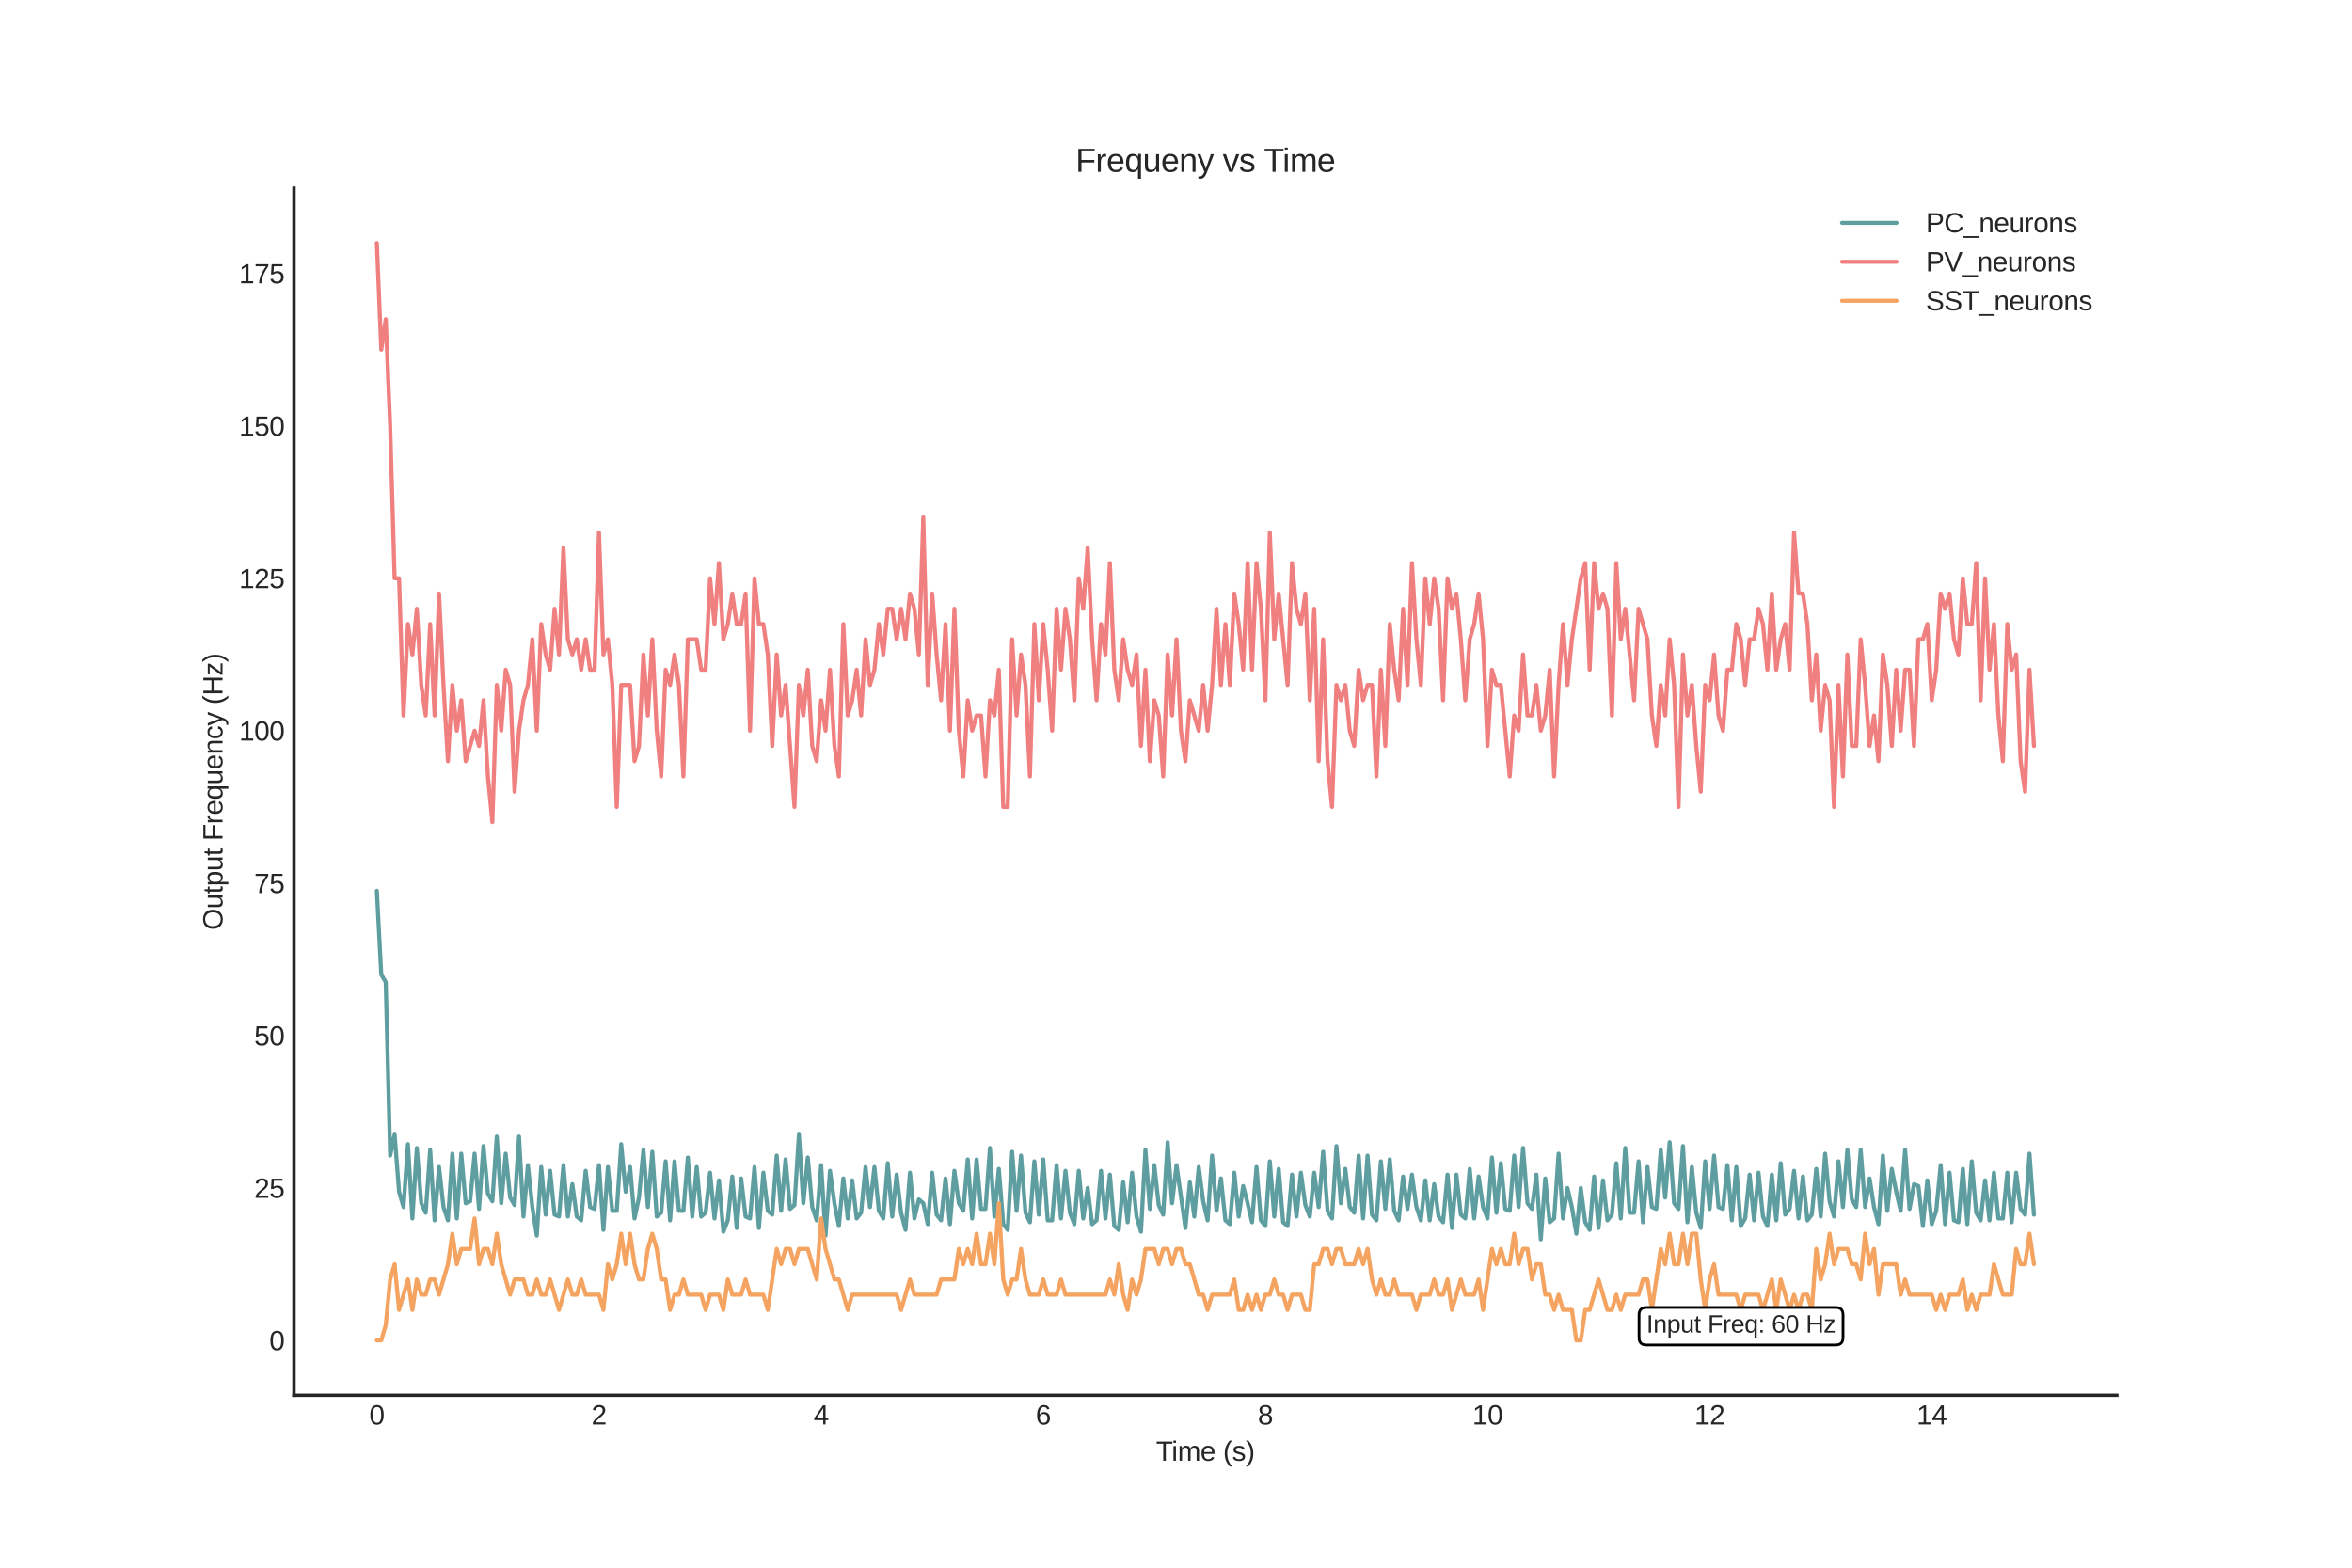 <?xml version="1.0" encoding="utf-8" standalone="no"?>
<!DOCTYPE svg PUBLIC "-//W3C//DTD SVG 1.1//EN"
  "http://www.w3.org/Graphics/SVG/1.1/DTD/svg11.dtd">
<svg xmlns:xlink="http://www.w3.org/1999/xlink" width="864pt" height="576pt" viewBox="0 0 864 576" xmlns="http://www.w3.org/2000/svg" version="1.1">
 <defs>
  <style type="text/css">*{stroke-linejoin: round; stroke-linecap: butt}</style>
 </defs>
 <g id="figure_1">
  <g id="patch_1">
   <path d="M 0 576 
L 864 576 
L 864 0 
L 0 0 
z
" style="fill: #ffffff"/>
  </g>
  <g id="axes_1">
   <g id="patch_2">
    <path d="M 108 512.64 
L 777.6 512.64 
L 777.6 69.12 
L 108 69.12 
z
" style="fill: #ffffff"/>
   </g>
   <g id="matplotlib.axis_1">
    <g id="xtick_1">
     <g id="line2d_1"/>
     <g id="text_1">
      <!-- 0 -->
      <g style="fill: #262626" transform="translate(135.656 523.387) scale(0.1 -0.1)">
       <defs>
        <path id="LiberationSans-30" d="M 3309 2203 
Q 3309 1100 2920 518 
Q 2531 -63 1772 -63 
Q 1013 -63 631 515 
Q 250 1094 250 2203 
Q 250 3338 620 3903 
Q 991 4469 1791 4469 
Q 2569 4469 2939 3897 
Q 3309 3325 3309 2203 
z
M 2738 2203 
Q 2738 3156 2517 3584 
Q 2297 4013 1791 4013 
Q 1272 4013 1045 3591 
Q 819 3169 819 2203 
Q 819 1266 1048 831 
Q 1278 397 1778 397 
Q 2275 397 2506 840 
Q 2738 1284 2738 2203 
z
" transform="scale(0.016)"/>
       </defs>
       <use xlink:href="#LiberationSans-30"/>
      </g>
     </g>
    </g>
    <g id="xtick_2">
     <g id="line2d_2"/>
     <g id="text_2">
      <!-- 2 -->
      <g style="fill: #262626" transform="translate(217.255 523.387) scale(0.1 -0.1)">
       <defs>
        <path id="LiberationSans-32" d="M 322 0 
L 322 397 
Q 481 763 711 1042 
Q 941 1322 1194 1548 
Q 1447 1775 1695 1969 
Q 1944 2163 2144 2356 
Q 2344 2550 2467 2762 
Q 2591 2975 2591 3244 
Q 2591 3606 2378 3806 
Q 2166 4006 1788 4006 
Q 1428 4006 1195 3811 
Q 963 3616 922 3263 
L 347 3316 
Q 409 3844 795 4156 
Q 1181 4469 1788 4469 
Q 2453 4469 2811 4155 
Q 3169 3841 3169 3263 
Q 3169 3006 3051 2753 
Q 2934 2500 2703 2247 
Q 2472 1994 1819 1463 
Q 1459 1169 1246 933 
Q 1034 697 941 478 
L 3238 478 
L 3238 0 
L 322 0 
z
" transform="scale(0.016)"/>
       </defs>
       <use xlink:href="#LiberationSans-32"/>
      </g>
     </g>
    </g>
    <g id="xtick_3">
     <g id="line2d_3"/>
     <g id="text_3">
      <!-- 4 -->
      <g style="fill: #262626" transform="translate(298.854 523.387) scale(0.1 -0.1)">
       <defs>
        <path id="LiberationSans-34" d="M 2753 997 
L 2753 0 
L 2222 0 
L 2222 997 
L 147 997 
L 147 1434 
L 2163 4403 
L 2753 4403 
L 2753 1441 
L 3372 1441 
L 3372 997 
L 2753 997 
z
M 2222 3769 
Q 2216 3750 2134 3603 
Q 2053 3456 2013 3397 
L 884 1734 
L 716 1503 
L 666 1441 
L 2222 1441 
L 2222 3769 
z
" transform="scale(0.016)"/>
       </defs>
       <use xlink:href="#LiberationSans-34"/>
      </g>
     </g>
    </g>
    <g id="xtick_4">
     <g id="line2d_4"/>
     <g id="text_4">
      <!-- 6 -->
      <g style="fill: #262626" transform="translate(380.452 523.387) scale(0.1 -0.1)">
       <defs>
        <path id="LiberationSans-36" d="M 3278 1441 
Q 3278 744 2900 340 
Q 2522 -63 1856 -63 
Q 1113 -63 719 490 
Q 325 1044 325 2100 
Q 325 3244 734 3856 
Q 1144 4469 1900 4469 
Q 2897 4469 3156 3572 
L 2619 3475 
Q 2453 4013 1894 4013 
Q 1413 4013 1148 3564 
Q 884 3116 884 2266 
Q 1038 2550 1316 2698 
Q 1594 2847 1953 2847 
Q 2563 2847 2920 2465 
Q 3278 2084 3278 1441 
z
M 2706 1416 
Q 2706 1894 2472 2153 
Q 2238 2413 1819 2413 
Q 1425 2413 1183 2183 
Q 941 1953 941 1550 
Q 941 1041 1192 716 
Q 1444 391 1838 391 
Q 2244 391 2475 664 
Q 2706 938 2706 1416 
z
" transform="scale(0.016)"/>
       </defs>
       <use xlink:href="#LiberationSans-36"/>
      </g>
     </g>
    </g>
    <g id="xtick_5">
     <g id="line2d_5"/>
     <g id="text_5">
      <!-- 8 -->
      <g style="fill: #262626" transform="translate(462.051 523.387) scale(0.1 -0.1)">
       <defs>
        <path id="LiberationSans-38" d="M 3281 1228 
Q 3281 619 2893 278 
Q 2506 -63 1781 -63 
Q 1075 -63 676 271 
Q 278 606 278 1222 
Q 278 1653 525 1947 
Q 772 2241 1156 2303 
L 1156 2316 
Q 797 2400 589 2681 
Q 381 2963 381 3341 
Q 381 3844 757 4156 
Q 1134 4469 1769 4469 
Q 2419 4469 2795 4162 
Q 3172 3856 3172 3334 
Q 3172 2956 2962 2675 
Q 2753 2394 2391 2322 
L 2391 2309 
Q 2813 2241 3047 1952 
Q 3281 1663 3281 1228 
z
M 2588 3303 
Q 2588 4050 1769 4050 
Q 1372 4050 1164 3862 
Q 956 3675 956 3303 
Q 956 2925 1170 2726 
Q 1384 2528 1775 2528 
Q 2172 2528 2380 2711 
Q 2588 2894 2588 3303 
z
M 2697 1281 
Q 2697 1691 2453 1898 
Q 2209 2106 1769 2106 
Q 1341 2106 1100 1882 
Q 859 1659 859 1269 
Q 859 359 1788 359 
Q 2247 359 2472 579 
Q 2697 800 2697 1281 
z
" transform="scale(0.016)"/>
       </defs>
       <use xlink:href="#LiberationSans-38"/>
      </g>
     </g>
    </g>
    <g id="xtick_6">
     <g id="line2d_6"/>
     <g id="text_6">
      <!-- 10 -->
      <g style="fill: #262626" transform="translate(540.87 523.387) scale(0.1 -0.1)">
       <defs>
        <path id="LiberationSans-31" d="M 488 0 
L 488 478 
L 1609 478 
L 1609 3866 
L 616 3156 
L 616 3688 
L 1656 4403 
L 2175 4403 
L 2175 478 
L 3247 478 
L 3247 0 
L 488 0 
z
" transform="scale(0.016)"/>
       </defs>
       <use xlink:href="#LiberationSans-31"/>
       <use xlink:href="#LiberationSans-30" x="55.615"/>
      </g>
     </g>
    </g>
    <g id="xtick_7">
     <g id="line2d_7"/>
     <g id="text_7">
      <!-- 12 -->
      <g style="fill: #262626" transform="translate(622.468 523.387) scale(0.1 -0.1)">
       <use xlink:href="#LiberationSans-31"/>
       <use xlink:href="#LiberationSans-32" x="55.615"/>
      </g>
     </g>
    </g>
    <g id="xtick_8">
     <g id="line2d_8"/>
     <g id="text_8">
      <!-- 14 -->
      <g style="fill: #262626" transform="translate(704.067 523.387) scale(0.1 -0.1)">
       <use xlink:href="#LiberationSans-31"/>
       <use xlink:href="#LiberationSans-34" x="55.615"/>
      </g>
     </g>
    </g>
    <g id="text_9">
     <!-- Time (s) -->
     <g style="fill: #262626" transform="translate(424.659 536.709) scale(0.1 -0.1)">
      <defs>
       <path id="LiberationSans-54" d="M 2250 3916 
L 2250 0 
L 1656 0 
L 1656 3916 
L 144 3916 
L 144 4403 
L 3763 4403 
L 3763 3916 
L 2250 3916 
z
" transform="scale(0.016)"/>
       <path id="LiberationSans-69" d="M 428 4100 
L 428 4638 
L 991 4638 
L 991 4100 
L 428 4100 
z
M 428 0 
L 428 3381 
L 991 3381 
L 991 0 
L 428 0 
z
" transform="scale(0.016)"/>
       <path id="LiberationSans-6d" d="M 2400 0 
L 2400 2144 
Q 2400 2634 2265 2821 
Q 2131 3009 1781 3009 
Q 1422 3009 1212 2734 
Q 1003 2459 1003 1959 
L 1003 0 
L 444 0 
L 444 2659 
Q 444 3250 425 3381 
L 956 3381 
Q 959 3366 962 3297 
Q 966 3228 970 3139 
Q 975 3050 981 2803 
L 991 2803 
Q 1172 3163 1406 3303 
Q 1641 3444 1978 3444 
Q 2363 3444 2586 3291 
Q 2809 3138 2897 2803 
L 2906 2803 
Q 3081 3144 3329 3294 
Q 3578 3444 3931 3444 
Q 4444 3444 4676 3166 
Q 4909 2888 4909 2253 
L 4909 0 
L 4353 0 
L 4353 2144 
Q 4353 2634 4218 2821 
Q 4084 3009 3734 3009 
Q 3366 3009 3161 2736 
Q 2956 2463 2956 1959 
L 2956 0 
L 2400 0 
z
" transform="scale(0.016)"/>
       <path id="LiberationSans-65" d="M 863 1572 
Q 863 991 1103 675 
Q 1344 359 1806 359 
Q 2172 359 2392 506 
Q 2613 653 2691 878 
L 3184 738 
Q 2881 -63 1806 -63 
Q 1056 -63 664 384 
Q 272 831 272 1713 
Q 272 2550 664 2997 
Q 1056 3444 1784 3444 
Q 3275 3444 3275 1647 
L 3275 1572 
L 863 1572 
z
M 2694 2003 
Q 2647 2538 2422 2783 
Q 2197 3028 1775 3028 
Q 1366 3028 1127 2754 
Q 888 2481 869 2003 
L 2694 2003 
z
" transform="scale(0.016)"/>
       <path id="LiberationSans-20" transform="scale(0.016)"/>
       <path id="LiberationSans-28" d="M 397 1663 
Q 397 2566 680 3284 
Q 963 4003 1550 4638 
L 2094 4638 
Q 1509 3988 1236 3256 
Q 963 2525 963 1656 
Q 963 791 1233 62 
Q 1503 -666 2094 -1325 
L 1550 -1325 
Q 959 -688 678 32 
Q 397 753 397 1650 
L 397 1663 
z
" transform="scale(0.016)"/>
       <path id="LiberationSans-73" d="M 2969 934 
Q 2969 456 2608 196 
Q 2247 -63 1597 -63 
Q 966 -63 623 145 
Q 281 353 178 794 
L 675 891 
Q 747 619 972 492 
Q 1197 366 1597 366 
Q 2025 366 2223 497 
Q 2422 628 2422 891 
Q 2422 1091 2284 1216 
Q 2147 1341 1841 1422 
L 1438 1528 
Q 953 1653 748 1773 
Q 544 1894 428 2066 
Q 313 2238 313 2488 
Q 313 2950 642 3192 
Q 972 3434 1603 3434 
Q 2163 3434 2492 3237 
Q 2822 3041 2909 2606 
L 2403 2544 
Q 2356 2769 2151 2889 
Q 1947 3009 1603 3009 
Q 1222 3009 1040 2893 
Q 859 2778 859 2544 
Q 859 2400 934 2306 
Q 1009 2213 1156 2147 
Q 1303 2081 1775 1966 
Q 2222 1853 2419 1758 
Q 2616 1663 2730 1547 
Q 2844 1431 2906 1279 
Q 2969 1128 2969 934 
z
" transform="scale(0.016)"/>
       <path id="LiberationSans-29" d="M 1734 1650 
Q 1734 747 1451 28 
Q 1169 -691 581 -1325 
L 38 -1325 
Q 625 -669 897 57 
Q 1169 784 1169 1656 
Q 1169 2528 895 3256 
Q 622 3984 38 4638 
L 581 4638 
Q 1172 4000 1453 3279 
Q 1734 2559 1734 1663 
L 1734 1650 
z
" transform="scale(0.016)"/>
      </defs>
      <use xlink:href="#LiberationSans-54"/>
      <use xlink:href="#LiberationSans-69" x="57.334"/>
      <use xlink:href="#LiberationSans-6d" x="79.551"/>
      <use xlink:href="#LiberationSans-65" x="162.852"/>
      <use xlink:href="#LiberationSans-20" x="218.467"/>
      <use xlink:href="#LiberationSans-28" x="246.25"/>
      <use xlink:href="#LiberationSans-73" x="279.551"/>
      <use xlink:href="#LiberationSans-29" x="329.551"/>
     </g>
    </g>
   </g>
   <g id="matplotlib.axis_2">
    <g id="ytick_1">
     <g id="line2d_9"/>
     <g id="text_10">
      <!-- 0 -->
      <g style="fill: #262626" transform="translate(98.939 496.103) scale(0.1 -0.1)">
       <use xlink:href="#LiberationSans-30"/>
      </g>
     </g>
    </g>
    <g id="ytick_2">
     <g id="line2d_10"/>
     <g id="text_11">
      <!-- 25 -->
      <g style="fill: #262626" transform="translate(93.378 440.103) scale(0.1 -0.1)">
       <defs>
        <path id="LiberationSans-35" d="M 3291 1434 
Q 3291 738 2877 337 
Q 2463 -63 1728 -63 
Q 1113 -63 734 206 
Q 356 475 256 984 
L 825 1050 
Q 1003 397 1741 397 
Q 2194 397 2450 670 
Q 2706 944 2706 1422 
Q 2706 1838 2448 2094 
Q 2191 2350 1753 2350 
Q 1525 2350 1328 2278 
Q 1131 2206 934 2034 
L 384 2034 
L 531 4403 
L 3034 4403 
L 3034 3925 
L 1044 3925 
L 959 2528 
Q 1325 2809 1869 2809 
Q 2519 2809 2905 2428 
Q 3291 2047 3291 1434 
z
" transform="scale(0.016)"/>
       </defs>
       <use xlink:href="#LiberationSans-32"/>
       <use xlink:href="#LiberationSans-35" x="55.615"/>
      </g>
     </g>
    </g>
    <g id="ytick_3">
     <g id="line2d_11"/>
     <g id="text_12">
      <!-- 50 -->
      <g style="fill: #262626" transform="translate(93.378 384.103) scale(0.1 -0.1)">
       <use xlink:href="#LiberationSans-35"/>
       <use xlink:href="#LiberationSans-30" x="55.615"/>
      </g>
     </g>
    </g>
    <g id="ytick_4">
     <g id="line2d_12"/>
     <g id="text_13">
      <!-- 75 -->
      <g style="fill: #262626" transform="translate(93.378 328.103) scale(0.1 -0.1)">
       <defs>
        <path id="LiberationSans-37" d="M 3238 3947 
Q 2563 2916 2284 2331 
Q 2006 1747 1867 1178 
Q 1728 609 1728 0 
L 1141 0 
Q 1141 844 1498 1776 
Q 1856 2709 2694 3925 
L 328 3925 
L 328 4403 
L 3238 4403 
L 3238 3947 
z
" transform="scale(0.016)"/>
       </defs>
       <use xlink:href="#LiberationSans-37"/>
       <use xlink:href="#LiberationSans-35" x="55.615"/>
      </g>
     </g>
    </g>
    <g id="ytick_5">
     <g id="line2d_13"/>
     <g id="text_14">
      <!-- 100 -->
      <g style="fill: #262626" transform="translate(87.817 272.103) scale(0.1 -0.1)">
       <use xlink:href="#LiberationSans-31"/>
       <use xlink:href="#LiberationSans-30" x="55.615"/>
       <use xlink:href="#LiberationSans-30" x="111.23"/>
      </g>
     </g>
    </g>
    <g id="ytick_6">
     <g id="line2d_14"/>
     <g id="text_15">
      <!-- 125 -->
      <g style="fill: #262626" transform="translate(87.817 216.103) scale(0.1 -0.1)">
       <use xlink:href="#LiberationSans-31"/>
       <use xlink:href="#LiberationSans-32" x="55.615"/>
       <use xlink:href="#LiberationSans-35" x="111.23"/>
      </g>
     </g>
    </g>
    <g id="ytick_7">
     <g id="line2d_15"/>
     <g id="text_16">
      <!-- 150 -->
      <g style="fill: #262626" transform="translate(87.817 160.103) scale(0.1 -0.1)">
       <use xlink:href="#LiberationSans-31"/>
       <use xlink:href="#LiberationSans-35" x="55.615"/>
       <use xlink:href="#LiberationSans-30" x="111.23"/>
      </g>
     </g>
    </g>
    <g id="ytick_8">
     <g id="line2d_16"/>
     <g id="text_17">
      <!-- 175 -->
      <g style="fill: #262626" transform="translate(87.817 104.103) scale(0.1 -0.1)">
       <use xlink:href="#LiberationSans-31"/>
       <use xlink:href="#LiberationSans-37" x="55.615"/>
       <use xlink:href="#LiberationSans-35" x="111.23"/>
      </g>
     </g>
    </g>
    <g id="text_18">
     <!-- Output Frequency (Hz) -->
     <g style="fill: #262626" transform="translate(81.742 341.728) rotate(-90) scale(0.1 -0.1)">
      <defs>
       <path id="LiberationSans-4f" d="M 4672 2222 
Q 4672 1531 4408 1012 
Q 4144 494 3650 215 
Q 3156 -63 2484 -63 
Q 1806 -63 1314 212 
Q 822 488 562 1008 
Q 303 1528 303 2222 
Q 303 3278 881 3873 
Q 1459 4469 2491 4469 
Q 3163 4469 3656 4201 
Q 4150 3934 4411 3425 
Q 4672 2916 4672 2222 
z
M 4063 2222 
Q 4063 3044 3652 3512 
Q 3241 3981 2491 3981 
Q 1734 3981 1321 3518 
Q 909 3056 909 2222 
Q 909 1394 1326 908 
Q 1744 422 2484 422 
Q 3247 422 3655 892 
Q 4063 1363 4063 2222 
z
" transform="scale(0.016)"/>
       <path id="LiberationSans-75" d="M 981 3381 
L 981 1238 
Q 981 903 1047 718 
Q 1113 534 1256 453 
Q 1400 372 1678 372 
Q 2084 372 2318 650 
Q 2553 928 2553 1422 
L 2553 3381 
L 3116 3381 
L 3116 722 
Q 3116 131 3134 0 
L 2603 0 
Q 2600 16 2597 84 
Q 2594 153 2589 242 
Q 2584 331 2578 578 
L 2569 578 
Q 2375 228 2120 82 
Q 1866 -63 1488 -63 
Q 931 -63 673 214 
Q 416 491 416 1128 
L 416 3381 
L 981 3381 
z
" transform="scale(0.016)"/>
       <path id="LiberationSans-74" d="M 1731 25 
Q 1453 -50 1163 -50 
Q 488 -50 488 716 
L 488 2972 
L 97 2972 
L 97 3381 
L 509 3381 
L 675 4138 
L 1050 4138 
L 1050 3381 
L 1675 3381 
L 1675 2972 
L 1050 2972 
L 1050 838 
Q 1050 594 1129 495 
Q 1209 397 1406 397 
Q 1519 397 1731 441 
L 1731 25 
z
" transform="scale(0.016)"/>
       <path id="LiberationSans-70" d="M 3291 1706 
Q 3291 -63 2047 -63 
Q 1266 -63 997 525 
L 981 525 
Q 994 500 994 -6 
L 994 -1328 
L 431 -1328 
L 431 2691 
Q 431 3213 413 3381 
L 956 3381 
Q 959 3369 965 3292 
Q 972 3216 980 3056 
Q 988 2897 988 2838 
L 1000 2838 
Q 1150 3150 1397 3295 
Q 1644 3441 2047 3441 
Q 2672 3441 2981 3022 
Q 3291 2603 3291 1706 
z
M 2700 1694 
Q 2700 2400 2509 2703 
Q 2319 3006 1903 3006 
Q 1569 3006 1380 2865 
Q 1191 2725 1092 2426 
Q 994 2128 994 1650 
Q 994 984 1206 668 
Q 1419 353 1897 353 
Q 2316 353 2508 661 
Q 2700 969 2700 1694 
z
" transform="scale(0.016)"/>
       <path id="LiberationSans-46" d="M 1122 3916 
L 1122 2278 
L 3578 2278 
L 3578 1784 
L 1122 1784 
L 1122 0 
L 525 0 
L 525 4403 
L 3653 4403 
L 3653 3916 
L 1122 3916 
z
" transform="scale(0.016)"/>
       <path id="LiberationSans-72" d="M 444 0 
L 444 2594 
Q 444 2950 425 3381 
L 956 3381 
Q 981 2806 981 2691 
L 994 2691 
Q 1128 3125 1303 3284 
Q 1478 3444 1797 3444 
Q 1909 3444 2025 3413 
L 2025 2897 
Q 1913 2928 1725 2928 
Q 1375 2928 1190 2626 
Q 1006 2325 1006 1763 
L 1006 0 
L 444 0 
z
" transform="scale(0.016)"/>
       <path id="LiberationSans-71" d="M 1513 -63 
Q 869 -63 569 371 
Q 269 806 269 1675 
Q 269 3444 1513 3444 
Q 1897 3444 2147 3308 
Q 2397 3172 2566 2856 
L 2572 2856 
Q 2572 2950 2584 3179 
Q 2597 3409 2609 3425 
L 3150 3425 
Q 3128 3241 3128 2503 
L 3128 -1328 
L 2566 -1328 
L 2566 44 
L 2578 556 
L 2572 556 
Q 2403 222 2156 79 
Q 1909 -63 1513 -63 
z
M 2566 1731 
Q 2566 2391 2350 2709 
Q 2134 3028 1663 3028 
Q 1234 3028 1046 2709 
Q 859 2391 859 1694 
Q 859 984 1048 678 
Q 1238 372 1656 372 
Q 2134 372 2350 712 
Q 2566 1053 2566 1731 
z
" transform="scale(0.016)"/>
       <path id="LiberationSans-6e" d="M 2578 0 
L 2578 2144 
Q 2578 2478 2512 2662 
Q 2447 2847 2303 2928 
Q 2159 3009 1881 3009 
Q 1475 3009 1240 2731 
Q 1006 2453 1006 1959 
L 1006 0 
L 444 0 
L 444 2659 
Q 444 3250 425 3381 
L 956 3381 
Q 959 3366 962 3297 
Q 966 3228 970 3139 
Q 975 3050 981 2803 
L 991 2803 
Q 1184 3153 1439 3298 
Q 1694 3444 2072 3444 
Q 2628 3444 2886 3167 
Q 3144 2891 3144 2253 
L 3144 0 
L 2578 0 
z
" transform="scale(0.016)"/>
       <path id="LiberationSans-63" d="M 859 1706 
Q 859 1031 1071 706 
Q 1284 381 1713 381 
Q 2013 381 2214 543 
Q 2416 706 2463 1044 
L 3031 1006 
Q 2966 519 2616 228 
Q 2266 -63 1728 -63 
Q 1019 -63 645 385 
Q 272 834 272 1694 
Q 272 2547 647 2995 
Q 1022 3444 1722 3444 
Q 2241 3444 2583 3175 
Q 2925 2906 3013 2434 
L 2434 2391 
Q 2391 2672 2212 2837 
Q 2034 3003 1706 3003 
Q 1259 3003 1059 2706 
Q 859 2409 859 1706 
z
" transform="scale(0.016)"/>
       <path id="LiberationSans-79" d="M 597 -1328 
Q 366 -1328 209 -1294 
L 209 -872 
Q 328 -891 472 -891 
Q 997 -891 1303 -119 
L 1356 16 
L 16 3381 
L 616 3381 
L 1328 1513 
Q 1344 1469 1366 1408 
Q 1388 1347 1506 1000 
Q 1625 653 1634 613 
L 1853 1228 
L 2594 3381 
L 3188 3381 
L 1888 0 
Q 1678 -541 1497 -805 
Q 1316 -1069 1095 -1198 
Q 875 -1328 597 -1328 
z
" transform="scale(0.016)"/>
       <path id="LiberationSans-48" d="M 3503 0 
L 3503 2041 
L 1122 2041 
L 1122 0 
L 525 0 
L 525 4403 
L 1122 4403 
L 1122 2541 
L 3503 2541 
L 3503 4403 
L 4100 4403 
L 4100 0 
L 3503 0 
z
" transform="scale(0.016)"/>
       <path id="LiberationSans-7a" d="M 259 0 
L 259 428 
L 2150 2947 
L 366 2947 
L 366 3381 
L 2816 3381 
L 2816 2953 
L 922 434 
L 2881 434 
L 2881 0 
L 259 0 
z
" transform="scale(0.016)"/>
      </defs>
      <use xlink:href="#LiberationSans-4f"/>
      <use xlink:href="#LiberationSans-75" x="77.783"/>
      <use xlink:href="#LiberationSans-74" x="133.398"/>
      <use xlink:href="#LiberationSans-70" x="161.182"/>
      <use xlink:href="#LiberationSans-75" x="216.797"/>
      <use xlink:href="#LiberationSans-74" x="272.412"/>
      <use xlink:href="#LiberationSans-20" x="300.195"/>
      <use xlink:href="#LiberationSans-46" x="327.979"/>
      <use xlink:href="#LiberationSans-72" x="389.062"/>
      <use xlink:href="#LiberationSans-65" x="422.363"/>
      <use xlink:href="#LiberationSans-71" x="477.979"/>
      <use xlink:href="#LiberationSans-75" x="533.594"/>
      <use xlink:href="#LiberationSans-65" x="589.209"/>
      <use xlink:href="#LiberationSans-6e" x="644.824"/>
      <use xlink:href="#LiberationSans-63" x="700.439"/>
      <use xlink:href="#LiberationSans-79" x="750.439"/>
      <use xlink:href="#LiberationSans-20" x="800.439"/>
      <use xlink:href="#LiberationSans-28" x="828.223"/>
      <use xlink:href="#LiberationSans-48" x="861.523"/>
      <use xlink:href="#LiberationSans-7a" x="933.74"/>
      <use xlink:href="#LiberationSans-29" x="983.74"/>
     </g>
    </g>
   </g>
   <g id="line2d_17">
    <path d="M 138.436 327.28 
L 140.068 358.08 
L 141.7 360.88 
L 143.332 424.58 
L 144.964 416.88 
L 146.596 437.88 
L 148.228 443.48 
L 149.86 420.38 
L 151.492 447.68 
L 153.124 421.78 
L 154.756 442.08 
L 156.388 445.58 
L 158.02 422.48 
L 159.652 448.38 
L 161.284 428.78 
L 162.916 443.48 
L 164.548 448.38 
L 166.18 423.88 
L 167.812 447.68 
L 169.444 423.88 
L 171.076 442.08 
L 172.708 441.38 
L 174.34 423.88 
L 175.972 444.18 
L 177.604 421.08 
L 179.236 438.58 
L 180.868 441.38 
L 182.5 417.58 
L 184.132 442.08 
L 185.764 423.88 
L 187.396 439.98 
L 189.028 442.78 
L 190.66 417.58 
L 192.292 446.98 
L 193.924 428.08 
L 195.556 443.48 
L 197.188 453.98 
L 198.819 428.78 
L 200.451 446.28 
L 202.083 430.18 
L 203.715 446.28 
L 205.347 446.98 
L 206.979 428.08 
L 208.611 446.98 
L 210.243 435.08 
L 211.875 446.98 
L 213.507 448.38 
L 215.139 430.18 
L 216.771 443.48 
L 218.403 444.18 
L 220.035 428.08 
L 221.667 451.88 
L 223.299 428.78 
L 224.931 444.88 
L 226.563 444.88 
L 228.195 420.38 
L 229.827 437.88 
L 231.459 428.78 
L 233.091 447.68 
L 234.723 439.98 
L 236.355 422.48 
L 237.987 443.48 
L 239.619 423.18 
L 241.251 446.98 
L 242.883 445.58 
L 244.515 426.68 
L 246.147 448.38 
L 247.779 426.68 
L 249.411 444.88 
L 251.043 444.88 
L 252.675 425.28 
L 254.307 446.98 
L 255.939 428.78 
L 257.571 446.98 
L 259.203 445.58 
L 260.835 430.88 
L 262.467 447.68 
L 264.099 433.68 
L 265.731 452.58 
L 267.363 448.38 
L 268.994 432.28 
L 270.626 451.18 
L 272.258 432.98 
L 273.89 446.98 
L 275.522 447.68 
L 277.154 428.78 
L 278.786 451.18 
L 280.418 430.88 
L 282.05 444.88 
L 283.682 446.28 
L 285.314 424.58 
L 286.946 444.88 
L 288.578 425.98 
L 290.21 444.18 
L 291.842 442.78 
L 293.474 416.88 
L 295.106 442.08 
L 296.738 425.28 
L 298.37 443.48 
L 300.002 448.38 
L 301.634 428.08 
L 303.266 453.98 
L 304.898 430.18 
L 306.53 442.08 
L 308.162 450.48 
L 309.794 432.98 
L 311.426 447.68 
L 313.058 433.68 
L 314.69 447.68 
L 316.322 445.58 
L 317.954 428.78 
L 319.586 443.48 
L 321.218 428.78 
L 322.85 444.88 
L 324.482 447.68 
L 326.114 427.38 
L 327.746 446.98 
L 329.378 431.58 
L 331.01 445.58 
L 332.642 451.88 
L 334.274 430.88 
L 335.906 447.68 
L 337.538 440.68 
L 339.169 442.08 
L 340.801 449.78 
L 342.433 430.88 
L 344.065 446.28 
L 345.697 448.38 
L 347.329 432.98 
L 348.961 449.78 
L 350.593 430.18 
L 352.225 442.08 
L 353.857 444.88 
L 355.489 425.98 
L 357.121 447.68 
L 358.753 425.98 
L 360.385 444.18 
L 362.017 444.18 
L 363.649 421.78 
L 365.281 446.98 
L 366.913 429.48 
L 368.545 449.78 
L 370.177 451.88 
L 371.809 423.18 
L 373.441 444.88 
L 375.073 424.58 
L 376.705 445.58 
L 378.337 449.08 
L 379.969 426.68 
L 381.601 446.28 
L 383.233 425.98 
L 384.865 448.38 
L 386.497 448.38 
L 388.129 428.08 
L 389.761 447.68 
L 391.393 430.18 
L 393.025 445.58 
L 394.657 449.78 
L 396.289 430.18 
L 397.921 447.68 
L 399.553 436.48 
L 401.185 449.78 
L 402.817 448.38 
L 404.449 430.18 
L 406.081 447.68 
L 407.713 431.58 
L 409.344 450.48 
L 410.976 451.88 
L 412.608 434.38 
L 414.24 449.08 
L 415.872 430.88 
L 417.504 446.98 
L 419.136 452.58 
L 420.768 422.48 
L 422.4 444.18 
L 424.032 428.08 
L 425.664 442.78 
L 427.296 446.28 
L 428.928 419.68 
L 430.56 442.08 
L 432.192 428.08 
L 435.456 451.18 
L 437.088 434.38 
L 438.72 446.98 
L 440.352 428.78 
L 441.984 441.38 
L 443.616 448.38 
L 445.248 424.58 
L 446.88 444.88 
L 448.512 432.98 
L 450.144 448.38 
L 451.776 449.78 
L 453.408 430.88 
L 455.04 446.98 
L 456.672 435.78 
L 458.304 442.08 
L 459.936 449.08 
L 461.568 428.78 
L 463.2 448.38 
L 464.832 450.48 
L 466.464 426.68 
L 468.096 446.98 
L 469.728 429.48 
L 471.36 449.08 
L 472.992 450.48 
L 474.624 431.58 
L 476.256 446.98 
L 477.887 430.88 
L 479.519 442.78 
L 481.151 446.98 
L 482.783 430.88 
L 484.415 443.48 
L 486.047 423.18 
L 487.679 444.88 
L 489.311 447.68 
L 490.943 421.08 
L 492.575 442.08 
L 494.207 429.48 
L 495.839 443.48 
L 497.471 445.58 
L 499.103 424.58 
L 500.735 447.68 
L 502.367 424.58 
L 503.999 446.28 
L 505.631 448.38 
L 507.263 426.68 
L 508.895 444.18 
L 510.527 425.98 
L 512.159 444.88 
L 513.791 448.38 
L 515.423 432.28 
L 517.055 444.18 
L 518.687 431.58 
L 520.319 443.48 
L 521.951 448.38 
L 523.583 433.68 
L 525.215 448.38 
L 526.847 435.08 
L 528.479 446.98 
L 530.111 449.08 
L 531.743 431.58 
L 533.375 451.18 
L 535.007 431.58 
L 536.639 446.28 
L 538.271 447.68 
L 539.903 429.48 
L 541.535 447.68 
L 543.167 432.28 
L 544.799 443.48 
L 546.431 447.68 
L 548.062 425.28 
L 549.694 445.58 
L 551.326 427.38 
L 552.958 444.18 
L 554.59 444.88 
L 556.222 424.58 
L 557.854 443.48 
L 559.486 421.78 
L 561.118 442.08 
L 562.75 444.18 
L 564.382 431.58 
L 566.014 455.38 
L 567.646 432.98 
L 569.278 449.08 
L 570.91 447.68 
L 572.542 423.88 
L 574.174 447.68 
L 575.806 436.48 
L 577.438 443.48 
L 579.07 453.28 
L 580.702 436.48 
L 582.334 449.08 
L 583.966 451.88 
L 585.598 432.28 
L 587.23 451.18 
L 588.862 433.68 
L 590.494 448.38 
L 592.126 446.28 
L 593.758 427.38 
L 595.39 447.68 
L 597.022 421.78 
L 598.654 445.58 
L 600.286 445.58 
L 601.918 426.68 
L 603.55 449.08 
L 605.182 428.78 
L 606.814 443.48 
L 608.446 444.18 
L 610.078 422.48 
L 611.71 439.98 
L 613.342 419.68 
L 614.974 442.08 
L 616.606 444.18 
L 618.237 421.08 
L 619.869 449.08 
L 621.501 428.78 
L 623.133 445.58 
L 624.765 451.18 
L 626.397 426.68 
L 628.029 444.18 
L 629.661 424.58 
L 631.293 443.48 
L 632.925 444.18 
L 634.557 428.08 
L 636.189 448.38 
L 637.821 428.78 
L 639.453 450.48 
L 641.085 447.68 
L 642.717 431.58 
L 644.349 448.38 
L 645.981 430.88 
L 647.613 446.98 
L 649.245 450.48 
L 650.877 431.58 
L 652.509 448.38 
L 654.141 427.38 
L 655.773 446.28 
L 657.405 444.18 
L 659.037 430.18 
L 660.669 447.68 
L 662.301 432.28 
L 663.933 448.38 
L 665.565 446.28 
L 667.197 429.48 
L 668.829 446.98 
L 670.461 423.88 
L 672.093 441.38 
L 673.725 446.98 
L 675.357 426.68 
L 676.989 443.48 
L 678.621 422.48 
L 680.253 440.68 
L 681.885 443.48 
L 683.517 422.48 
L 685.149 443.48 
L 686.781 432.98 
L 688.412 443.48 
L 690.044 449.78 
L 691.676 424.58 
L 693.308 444.88 
L 694.94 429.48 
L 696.572 437.88 
L 698.204 444.88 
L 699.836 422.48 
L 701.468 444.18 
L 703.1 435.08 
L 704.732 435.78 
L 706.364 450.48 
L 707.996 433.68 
L 709.628 449.78 
L 711.26 444.88 
L 712.892 428.08 
L 714.524 449.78 
L 716.156 430.88 
L 717.788 448.38 
L 719.42 449.08 
L 721.052 429.48 
L 722.684 449.78 
L 724.316 426.68 
L 725.948 445.58 
L 727.58 448.38 
L 729.212 433.68 
L 730.844 448.38 
L 732.476 430.88 
L 734.108 447.68 
L 735.74 447.68 
L 737.372 430.88 
L 739.004 449.08 
L 740.636 430.88 
L 742.268 444.18 
L 743.9 446.28 
L 745.532 423.88 
L 747.164 446.28 
L 747.164 446.28 
" clip-path="url(#pa7570f7ecb)" style="fill: none; stroke: #5f9ea0; stroke-width: 1.5; stroke-linecap: round"/>
   </g>
   <g id="line2d_18">
    <path d="M 138.436 89.28 
L 140.068 128.48 
L 141.7 117.28 
L 143.332 156.48 
L 144.964 212.48 
L 146.596 212.48 
L 148.228 262.88 
L 149.86 229.28 
L 151.492 240.48 
L 153.124 223.68 
L 154.756 251.68 
L 156.388 262.88 
L 158.02 229.28 
L 159.652 262.88 
L 161.284 218.08 
L 162.916 251.68 
L 164.548 279.68 
L 166.18 251.68 
L 167.812 268.48 
L 169.444 257.28 
L 171.076 279.68 
L 174.34 268.48 
L 175.972 274.08 
L 177.604 257.28 
L 179.236 285.28 
L 180.868 302.08 
L 182.5 251.68 
L 184.132 268.48 
L 185.764 246.08 
L 187.396 251.68 
L 189.028 290.88 
L 190.66 268.48 
L 192.292 257.28 
L 193.924 251.68 
L 195.556 234.88 
L 197.188 268.48 
L 198.819 229.28 
L 200.451 240.48 
L 202.083 246.08 
L 203.715 223.68 
L 205.347 240.48 
L 206.979 201.28 
L 208.611 234.88 
L 210.243 240.48 
L 211.875 234.88 
L 213.507 246.08 
L 215.139 234.88 
L 216.771 246.08 
L 218.403 246.08 
L 220.035 195.68 
L 221.667 240.48 
L 223.299 234.88 
L 224.931 251.68 
L 226.563 296.48 
L 228.195 251.68 
L 231.459 251.68 
L 233.091 279.68 
L 234.723 274.08 
L 236.355 240.48 
L 237.987 262.88 
L 239.619 234.88 
L 241.251 268.48 
L 242.883 285.28 
L 244.515 246.08 
L 246.147 251.68 
L 247.779 240.48 
L 249.411 251.68 
L 251.043 285.28 
L 252.675 234.88 
L 255.939 234.88 
L 257.571 246.08 
L 259.203 246.08 
L 260.835 212.48 
L 262.467 229.28 
L 264.099 206.88 
L 265.731 234.88 
L 267.363 229.28 
L 268.994 218.08 
L 270.626 229.28 
L 272.258 229.28 
L 273.89 218.08 
L 275.522 268.48 
L 277.154 212.48 
L 278.786 229.28 
L 280.418 229.28 
L 282.05 240.48 
L 283.682 274.08 
L 285.314 240.48 
L 286.946 262.88 
L 288.578 251.68 
L 291.842 296.48 
L 293.474 251.68 
L 295.106 262.88 
L 296.738 246.08 
L 298.37 274.08 
L 300.002 279.68 
L 301.634 257.28 
L 303.266 268.48 
L 304.898 246.08 
L 306.53 274.08 
L 308.162 285.28 
L 309.794 229.28 
L 311.426 262.88 
L 313.058 257.28 
L 314.69 246.08 
L 316.322 262.88 
L 317.954 234.88 
L 319.586 251.68 
L 321.218 246.08 
L 322.85 229.28 
L 324.482 240.48 
L 326.114 223.68 
L 327.746 223.68 
L 329.378 234.88 
L 331.01 223.68 
L 332.642 234.88 
L 334.274 218.08 
L 335.906 223.68 
L 337.538 240.48 
L 339.169 190.08 
L 340.801 251.68 
L 342.433 218.08 
L 344.065 240.48 
L 345.697 257.28 
L 347.329 229.28 
L 348.961 268.48 
L 350.593 223.68 
L 352.225 268.48 
L 353.857 285.28 
L 355.489 257.28 
L 357.121 268.48 
L 358.753 262.88 
L 360.385 262.88 
L 362.017 285.28 
L 363.649 257.28 
L 365.281 262.88 
L 366.913 246.08 
L 368.545 296.48 
L 370.177 296.48 
L 371.809 234.88 
L 373.441 262.88 
L 375.073 240.48 
L 376.705 251.68 
L 378.337 285.28 
L 379.969 229.28 
L 381.601 257.28 
L 383.233 229.28 
L 384.865 246.08 
L 386.497 268.48 
L 388.129 223.68 
L 389.761 246.08 
L 391.393 223.68 
L 393.025 234.88 
L 394.657 257.28 
L 396.289 212.48 
L 397.921 223.68 
L 399.553 201.28 
L 401.185 234.88 
L 402.817 257.28 
L 404.449 229.28 
L 406.081 240.48 
L 407.713 206.88 
L 409.344 246.08 
L 410.976 257.28 
L 412.608 234.88 
L 414.24 246.08 
L 415.872 251.68 
L 417.504 240.48 
L 419.136 274.08 
L 420.768 246.08 
L 422.4 279.68 
L 424.032 257.28 
L 425.664 262.88 
L 427.296 285.28 
L 428.928 240.48 
L 430.56 262.88 
L 432.192 234.88 
L 433.824 268.48 
L 435.456 279.68 
L 437.088 257.28 
L 440.352 268.48 
L 441.984 251.68 
L 443.616 268.48 
L 445.248 251.68 
L 446.88 223.68 
L 448.512 251.68 
L 450.144 229.28 
L 451.776 251.68 
L 453.408 218.08 
L 455.04 229.28 
L 456.672 246.08 
L 458.304 206.88 
L 459.936 246.08 
L 461.568 206.88 
L 463.2 223.68 
L 464.832 257.28 
L 466.464 195.68 
L 468.096 234.88 
L 469.728 218.08 
L 472.992 251.68 
L 474.624 206.88 
L 476.256 223.68 
L 477.887 229.28 
L 479.519 218.08 
L 481.151 257.28 
L 482.783 223.68 
L 484.415 279.68 
L 486.047 234.88 
L 487.679 279.68 
L 489.311 296.48 
L 490.943 251.68 
L 492.575 257.28 
L 494.207 251.68 
L 495.839 268.48 
L 497.471 274.08 
L 499.103 246.08 
L 500.735 257.28 
L 502.367 251.68 
L 503.999 251.68 
L 505.631 285.28 
L 507.263 246.08 
L 508.895 274.08 
L 510.527 229.28 
L 512.159 246.08 
L 513.791 257.28 
L 515.423 223.68 
L 517.055 251.68 
L 518.687 206.88 
L 520.319 234.88 
L 521.951 251.68 
L 523.583 212.48 
L 525.215 229.28 
L 526.847 212.48 
L 528.479 223.68 
L 530.111 257.28 
L 531.743 212.48 
L 533.375 223.68 
L 535.007 218.08 
L 536.639 234.88 
L 538.271 257.28 
L 539.903 234.88 
L 541.535 229.28 
L 543.167 218.08 
L 544.799 234.88 
L 546.431 274.08 
L 548.062 246.08 
L 549.694 251.68 
L 551.326 251.68 
L 554.59 285.28 
L 556.222 262.88 
L 557.854 268.48 
L 559.486 240.48 
L 561.118 262.88 
L 562.75 262.88 
L 564.382 251.68 
L 566.014 268.48 
L 567.646 262.88 
L 569.278 246.08 
L 570.91 285.28 
L 572.542 251.68 
L 574.174 229.28 
L 575.806 251.68 
L 577.438 234.88 
L 580.702 212.48 
L 582.334 206.88 
L 583.966 246.08 
L 585.598 206.88 
L 587.23 223.68 
L 588.862 218.08 
L 590.494 223.68 
L 592.126 262.88 
L 593.758 206.88 
L 595.39 234.88 
L 597.022 223.68 
L 600.286 257.28 
L 601.918 223.68 
L 605.182 234.88 
L 606.814 262.88 
L 608.446 274.08 
L 610.078 251.68 
L 611.71 262.88 
L 613.342 234.88 
L 614.974 251.68 
L 616.606 296.48 
L 618.237 240.48 
L 619.869 262.88 
L 621.501 251.68 
L 623.133 274.08 
L 624.765 290.88 
L 626.397 251.68 
L 628.029 257.28 
L 629.661 240.48 
L 631.293 262.88 
L 632.925 268.48 
L 634.557 246.08 
L 636.189 246.08 
L 637.821 229.28 
L 639.453 234.88 
L 641.085 251.68 
L 642.717 234.88 
L 644.349 234.88 
L 645.981 223.68 
L 647.613 229.28 
L 649.245 246.08 
L 650.877 218.08 
L 652.509 246.08 
L 654.141 234.88 
L 655.773 229.28 
L 657.405 246.08 
L 659.037 195.68 
L 660.669 218.08 
L 662.301 218.08 
L 663.933 229.28 
L 665.565 257.28 
L 667.197 240.48 
L 668.829 268.48 
L 670.461 251.68 
L 672.093 257.28 
L 673.725 296.48 
L 675.357 251.68 
L 676.989 285.28 
L 678.621 240.48 
L 680.253 274.08 
L 681.885 274.08 
L 683.517 234.88 
L 685.149 251.68 
L 686.781 274.08 
L 688.412 262.88 
L 690.044 279.68 
L 691.676 240.48 
L 693.308 251.68 
L 694.94 274.08 
L 696.572 246.08 
L 698.204 268.48 
L 699.836 246.08 
L 701.468 246.08 
L 703.1 274.08 
L 704.732 234.88 
L 706.364 234.88 
L 707.996 229.28 
L 709.628 257.28 
L 711.26 246.08 
L 712.892 218.08 
L 714.524 223.68 
L 716.156 218.08 
L 717.788 234.88 
L 719.42 240.48 
L 721.052 212.48 
L 722.684 229.28 
L 724.316 229.28 
L 725.948 206.88 
L 727.58 257.28 
L 729.212 212.48 
L 730.844 246.08 
L 732.476 229.28 
L 734.108 262.88 
L 735.74 279.68 
L 737.372 229.28 
L 739.004 246.08 
L 740.636 240.48 
L 742.268 279.68 
L 743.9 290.88 
L 745.532 246.08 
L 747.164 274.08 
L 747.164 274.08 
" clip-path="url(#pa7570f7ecb)" style="fill: none; stroke: #f08080; stroke-width: 1.5; stroke-linecap: round"/>
   </g>
   <g id="line2d_19">
    <path d="M 138.436 492.48 
L 140.068 492.48 
L 141.7 486.88 
L 143.332 470.08 
L 144.964 464.48 
L 146.596 481.28 
L 149.86 470.08 
L 151.492 481.28 
L 153.124 470.08 
L 154.756 475.68 
L 156.388 475.68 
L 158.02 470.08 
L 159.652 470.08 
L 161.284 475.68 
L 164.548 464.48 
L 166.18 453.28 
L 167.812 464.48 
L 169.444 458.88 
L 172.708 458.88 
L 174.34 447.68 
L 175.972 464.48 
L 177.604 458.88 
L 179.236 458.88 
L 180.868 464.48 
L 182.5 453.28 
L 184.132 464.48 
L 187.396 475.68 
L 189.028 470.08 
L 192.292 470.08 
L 193.924 475.68 
L 195.556 475.68 
L 197.188 470.08 
L 198.819 475.68 
L 200.451 475.68 
L 202.083 470.08 
L 205.347 481.28 
L 208.611 470.08 
L 210.243 475.68 
L 211.875 475.68 
L 213.507 470.08 
L 215.139 475.68 
L 220.035 475.68 
L 221.667 481.28 
L 223.299 464.48 
L 224.931 470.08 
L 226.563 464.48 
L 228.195 453.28 
L 229.827 464.48 
L 231.459 453.28 
L 233.091 464.48 
L 234.723 470.08 
L 236.355 470.08 
L 237.987 458.88 
L 239.619 453.28 
L 241.251 458.88 
L 242.883 470.08 
L 244.515 470.08 
L 246.147 481.28 
L 247.779 475.68 
L 249.411 475.68 
L 251.043 470.08 
L 252.675 475.68 
L 257.571 475.68 
L 259.203 481.28 
L 260.835 475.68 
L 264.099 475.68 
L 265.731 481.28 
L 267.363 470.08 
L 268.994 475.68 
L 272.258 475.68 
L 273.89 470.08 
L 275.522 475.68 
L 280.418 475.68 
L 282.05 481.28 
L 285.314 458.88 
L 286.946 464.48 
L 288.578 458.88 
L 290.21 458.88 
L 291.842 464.48 
L 293.474 458.88 
L 296.738 458.88 
L 300.002 470.08 
L 301.634 447.68 
L 303.266 458.88 
L 306.53 470.08 
L 308.162 470.08 
L 311.426 481.28 
L 313.058 475.68 
L 329.378 475.68 
L 331.01 481.28 
L 334.274 470.08 
L 335.906 475.68 
L 344.065 475.68 
L 345.697 470.08 
L 350.593 470.08 
L 352.225 458.88 
L 353.857 464.48 
L 355.489 458.88 
L 357.121 464.48 
L 358.753 453.28 
L 360.385 464.48 
L 362.017 464.48 
L 363.649 453.28 
L 365.281 464.48 
L 366.913 442.08 
L 368.545 470.08 
L 370.177 475.68 
L 371.809 470.08 
L 373.441 470.08 
L 375.073 458.88 
L 376.705 470.08 
L 378.337 475.68 
L 381.601 475.68 
L 383.233 470.08 
L 384.865 475.68 
L 388.129 475.68 
L 389.761 470.08 
L 391.393 475.68 
L 406.081 475.68 
L 407.713 470.08 
L 409.344 475.68 
L 410.976 464.48 
L 412.608 475.68 
L 414.24 481.28 
L 415.872 470.08 
L 417.504 475.68 
L 419.136 470.08 
L 420.768 458.88 
L 424.032 458.88 
L 425.664 464.48 
L 427.296 458.88 
L 428.928 458.88 
L 430.56 464.48 
L 432.192 458.88 
L 433.824 458.88 
L 435.456 464.48 
L 437.088 464.48 
L 440.352 475.68 
L 441.984 475.68 
L 443.616 481.28 
L 445.248 475.68 
L 451.776 475.68 
L 453.408 470.08 
L 455.04 481.28 
L 456.672 481.28 
L 458.304 475.68 
L 459.936 481.28 
L 461.568 475.68 
L 463.2 481.28 
L 464.832 475.68 
L 466.464 475.68 
L 468.096 470.08 
L 469.728 475.68 
L 471.36 475.68 
L 472.992 481.28 
L 474.624 475.68 
L 477.887 475.68 
L 479.519 481.28 
L 481.151 481.28 
L 482.783 464.48 
L 484.415 464.48 
L 486.047 458.88 
L 487.679 458.88 
L 489.311 464.48 
L 490.943 458.88 
L 492.575 458.88 
L 494.207 464.48 
L 497.471 464.48 
L 499.103 458.88 
L 500.735 464.48 
L 502.367 458.88 
L 503.999 470.08 
L 505.631 475.68 
L 507.263 470.08 
L 508.895 475.68 
L 510.527 475.68 
L 512.159 470.08 
L 513.791 475.68 
L 518.687 475.68 
L 520.319 481.28 
L 521.951 475.68 
L 525.215 475.68 
L 526.847 470.08 
L 528.479 475.68 
L 530.111 475.68 
L 531.743 470.08 
L 533.375 481.28 
L 536.639 470.08 
L 538.271 475.68 
L 541.535 475.68 
L 543.167 470.08 
L 544.799 481.28 
L 548.062 458.88 
L 549.694 464.48 
L 551.326 458.88 
L 552.958 464.48 
L 554.59 464.48 
L 556.222 453.28 
L 557.854 464.48 
L 559.486 458.88 
L 561.118 458.88 
L 562.75 470.08 
L 564.382 464.48 
L 566.014 464.48 
L 567.646 475.68 
L 569.278 475.68 
L 570.91 481.28 
L 572.542 475.68 
L 574.174 481.28 
L 577.438 481.28 
L 579.07 492.48 
L 580.702 492.48 
L 582.334 481.28 
L 583.966 481.28 
L 587.23 470.08 
L 590.494 481.28 
L 592.126 481.28 
L 593.758 475.68 
L 595.39 481.28 
L 597.022 475.68 
L 601.918 475.68 
L 603.55 470.08 
L 605.182 470.08 
L 606.814 481.28 
L 610.078 458.88 
L 611.71 464.48 
L 613.342 453.28 
L 614.974 464.48 
L 616.606 464.48 
L 618.237 453.28 
L 619.869 464.48 
L 621.501 453.28 
L 623.133 453.28 
L 624.765 470.08 
L 626.397 481.28 
L 628.029 470.08 
L 629.661 464.48 
L 631.293 475.68 
L 637.821 475.68 
L 639.453 481.28 
L 641.085 475.68 
L 645.981 475.68 
L 647.613 481.28 
L 650.877 470.08 
L 652.509 481.28 
L 654.141 470.08 
L 657.405 481.28 
L 659.037 475.68 
L 660.669 481.28 
L 662.301 475.68 
L 663.933 475.68 
L 665.565 481.28 
L 667.197 458.88 
L 668.829 470.08 
L 670.461 464.48 
L 672.093 453.28 
L 673.725 464.48 
L 675.357 458.88 
L 678.621 458.88 
L 680.253 464.48 
L 681.885 464.48 
L 683.517 470.08 
L 685.149 453.28 
L 686.781 464.48 
L 688.412 458.88 
L 690.044 475.68 
L 691.676 464.48 
L 696.572 464.48 
L 698.204 475.68 
L 699.836 470.08 
L 701.468 475.68 
L 709.628 475.68 
L 711.26 481.28 
L 712.892 475.68 
L 714.524 481.28 
L 716.156 475.68 
L 719.42 475.68 
L 721.052 470.08 
L 722.684 481.28 
L 724.316 475.68 
L 725.948 481.28 
L 727.58 475.68 
L 730.844 475.68 
L 732.476 464.48 
L 735.74 475.68 
L 739.004 475.68 
L 740.636 458.88 
L 742.268 464.48 
L 743.9 464.48 
L 745.532 453.28 
L 747.164 464.48 
L 747.164 464.48 
" clip-path="url(#pa7570f7ecb)" style="fill: none; stroke: #f4a460; stroke-width: 1.5; stroke-linecap: round"/>
   </g>
   <g id="patch_3">
    <path d="M 108 512.64 
L 108 69.12 
" style="fill: none; stroke: #262626; stroke-width: 1.25; stroke-linejoin: miter; stroke-linecap: square"/>
   </g>
   <g id="patch_4">
    <path d="M 108 512.64 
L 777.6 512.64 
" style="fill: none; stroke: #262626; stroke-width: 1.25; stroke-linejoin: miter; stroke-linecap: square"/>
   </g>
   <g id="text_19">
    <!-- Frequeny vs Time -->
    <g style="fill: #262626" transform="translate(395.119 63.12) scale(0.12 -0.12)">
     <defs>
      <path id="LiberationSans-76" d="M 1916 0 
L 1250 0 
L 22 3381 
L 622 3381 
L 1366 1181 
Q 1406 1056 1581 441 
L 1691 806 
L 1813 1175 
L 2581 3381 
L 3178 3381 
L 1916 0 
z
" transform="scale(0.016)"/>
     </defs>
     <use xlink:href="#LiberationSans-46"/>
     <use xlink:href="#LiberationSans-72" x="61.084"/>
     <use xlink:href="#LiberationSans-65" x="94.385"/>
     <use xlink:href="#LiberationSans-71" x="150"/>
     <use xlink:href="#LiberationSans-75" x="205.615"/>
     <use xlink:href="#LiberationSans-65" x="261.23"/>
     <use xlink:href="#LiberationSans-6e" x="316.846"/>
     <use xlink:href="#LiberationSans-79" x="372.461"/>
     <use xlink:href="#LiberationSans-20" x="422.461"/>
     <use xlink:href="#LiberationSans-76" x="450.244"/>
     <use xlink:href="#LiberationSans-73" x="500.244"/>
     <use xlink:href="#LiberationSans-20" x="550.244"/>
     <use xlink:href="#LiberationSans-54" x="576.277"/>
     <use xlink:href="#LiberationSans-69" x="633.611"/>
     <use xlink:href="#LiberationSans-6d" x="655.828"/>
     <use xlink:href="#LiberationSans-65" x="739.129"/>
    </g>
   </g>
   <g id="legend_1">
    <g id="line2d_20">
     <path d="M 676.678 81.867 
L 686.678 81.867 
L 696.678 81.867 
" style="fill: none; stroke: #5f9ea0; stroke-width: 1.5; stroke-linecap: round"/>
    </g>
    <g id="text_20">
     <!--  PC_neurons -->
     <g style="fill: #262626" transform="translate(704.678 85.367) scale(0.1 -0.1)">
      <defs>
       <path id="LiberationSans-50" d="M 3931 3078 
Q 3931 2453 3523 2084 
Q 3116 1716 2416 1716 
L 1122 1716 
L 1122 0 
L 525 0 
L 525 4403 
L 2378 4403 
Q 3119 4403 3525 4056 
Q 3931 3709 3931 3078 
z
M 3331 3072 
Q 3331 3925 2306 3925 
L 1122 3925 
L 1122 2188 
L 2331 2188 
Q 3331 2188 3331 3072 
z
" transform="scale(0.016)"/>
       <path id="LiberationSans-43" d="M 2475 3981 
Q 1744 3981 1337 3511 
Q 931 3041 931 2222 
Q 931 1413 1354 920 
Q 1778 428 2500 428 
Q 3425 428 3891 1344 
L 4378 1100 
Q 4106 531 3614 234 
Q 3122 -63 2472 -63 
Q 1806 -63 1320 214 
Q 834 491 579 1005 
Q 325 1519 325 2222 
Q 325 3275 894 3872 
Q 1463 4469 2469 4469 
Q 3172 4469 3644 4194 
Q 4116 3919 4338 3378 
L 3772 3191 
Q 3619 3575 3280 3778 
Q 2941 3981 2475 3981 
z
" transform="scale(0.016)"/>
       <path id="LiberationSans-5f" d="M -97 -1272 
L -97 -866 
L 3631 -866 
L 3631 -1272 
L -97 -1272 
z
" transform="scale(0.016)"/>
       <path id="LiberationSans-6f" d="M 3291 1694 
Q 3291 806 2900 371 
Q 2509 -63 1766 -63 
Q 1025 -63 647 389 
Q 269 841 269 1694 
Q 269 3444 1784 3444 
Q 2559 3444 2925 3017 
Q 3291 2591 3291 1694 
z
M 2700 1694 
Q 2700 2394 2492 2711 
Q 2284 3028 1794 3028 
Q 1300 3028 1079 2704 
Q 859 2381 859 1694 
Q 859 1025 1076 689 
Q 1294 353 1759 353 
Q 2266 353 2483 678 
Q 2700 1003 2700 1694 
z
" transform="scale(0.016)"/>
      </defs>
      <use xlink:href="#LiberationSans-20"/>
      <use xlink:href="#LiberationSans-50" x="27.783"/>
      <use xlink:href="#LiberationSans-43" x="94.482"/>
      <use xlink:href="#LiberationSans-5f" x="166.699"/>
      <use xlink:href="#LiberationSans-6e" x="222.314"/>
      <use xlink:href="#LiberationSans-65" x="277.93"/>
      <use xlink:href="#LiberationSans-75" x="333.545"/>
      <use xlink:href="#LiberationSans-72" x="389.16"/>
      <use xlink:href="#LiberationSans-6f" x="422.461"/>
      <use xlink:href="#LiberationSans-6e" x="478.076"/>
      <use xlink:href="#LiberationSans-73" x="533.691"/>
     </g>
    </g>
    <g id="line2d_21">
     <path d="M 676.678 96.189 
L 686.678 96.189 
L 696.678 96.189 
" style="fill: none; stroke: #f08080; stroke-width: 1.5; stroke-linecap: round"/>
    </g>
    <g id="text_21">
     <!--  PV_neurons -->
     <g style="fill: #262626" transform="translate(704.678 99.689) scale(0.1 -0.1)">
      <defs>
       <path id="LiberationSans-56" d="M 2444 0 
L 1825 0 
L 28 4403 
L 656 4403 
L 1875 1303 
L 2138 525 
L 2400 1303 
L 3613 4403 
L 4241 4403 
L 2444 0 
z
" transform="scale(0.016)"/>
      </defs>
      <use xlink:href="#LiberationSans-20"/>
      <use xlink:href="#LiberationSans-50" x="27.783"/>
      <use xlink:href="#LiberationSans-56" x="94.482"/>
      <use xlink:href="#LiberationSans-5f" x="161.182"/>
      <use xlink:href="#LiberationSans-6e" x="216.797"/>
      <use xlink:href="#LiberationSans-65" x="272.412"/>
      <use xlink:href="#LiberationSans-75" x="328.027"/>
      <use xlink:href="#LiberationSans-72" x="383.643"/>
      <use xlink:href="#LiberationSans-6f" x="416.943"/>
      <use xlink:href="#LiberationSans-6e" x="472.559"/>
      <use xlink:href="#LiberationSans-73" x="528.174"/>
     </g>
    </g>
    <g id="line2d_22">
     <path d="M 676.678 110.511 
L 686.678 110.511 
L 696.678 110.511 
" style="fill: none; stroke: #f4a460; stroke-width: 1.5; stroke-linecap: round"/>
    </g>
    <g id="text_22">
     <!--  SST_neurons -->
     <g style="fill: #262626" transform="translate(704.678 114.011) scale(0.1 -0.1)">
      <defs>
       <path id="LiberationSans-53" d="M 3975 1216 
Q 3975 606 3498 271 
Q 3022 -63 2156 -63 
Q 547 -63 291 1056 
L 869 1172 
Q 969 775 1294 589 
Q 1619 403 2178 403 
Q 2756 403 3070 601 
Q 3384 800 3384 1184 
Q 3384 1400 3286 1534 
Q 3188 1669 3009 1756 
Q 2831 1844 2584 1903 
Q 2338 1963 2038 2031 
Q 1516 2147 1245 2262 
Q 975 2378 819 2520 
Q 663 2663 580 2853 
Q 497 3044 497 3291 
Q 497 3856 930 4162 
Q 1363 4469 2169 4469 
Q 2919 4469 3316 4239 
Q 3713 4009 3872 3456 
L 3284 3353 
Q 3188 3703 2916 3861 
Q 2644 4019 2163 4019 
Q 1634 4019 1356 3844 
Q 1078 3669 1078 3322 
Q 1078 3119 1186 2986 
Q 1294 2853 1497 2761 
Q 1700 2669 2306 2534 
Q 2509 2488 2711 2439 
Q 2913 2391 3097 2323 
Q 3281 2256 3442 2165 
Q 3603 2075 3722 1944 
Q 3841 1813 3908 1634 
Q 3975 1456 3975 1216 
z
" transform="scale(0.016)"/>
      </defs>
      <use xlink:href="#LiberationSans-20"/>
      <use xlink:href="#LiberationSans-53" x="27.783"/>
      <use xlink:href="#LiberationSans-53" x="94.482"/>
      <use xlink:href="#LiberationSans-54" x="161.182"/>
      <use xlink:href="#LiberationSans-5f" x="222.266"/>
      <use xlink:href="#LiberationSans-6e" x="277.881"/>
      <use xlink:href="#LiberationSans-65" x="333.496"/>
      <use xlink:href="#LiberationSans-75" x="389.111"/>
      <use xlink:href="#LiberationSans-72" x="444.727"/>
      <use xlink:href="#LiberationSans-6f" x="478.027"/>
      <use xlink:href="#LiberationSans-6e" x="533.643"/>
      <use xlink:href="#LiberationSans-73" x="589.258"/>
     </g>
    </g>
   </g>
  </g>
  <g id="text_23">
   <g id="patch_5">
    <path d="M 604.8 494.168 
L 674.329 494.168 
Q 677.029 494.168 677.029 491.467 
L 677.029 483.078 
Q 677.029 480.378 674.329 480.378 
L 604.8 480.378 
Q 602.1 480.378 602.1 483.078 
L 602.1 491.467 
Q 602.1 494.168 604.8 494.168 
z
" style="fill: #ffffff; stroke: #000000; stroke-linejoin: miter"/>
   </g>
   <!-- Input Freq: 60 Hz -->
   <g style="fill: #262626" transform="translate(604.8 489.6) scale(0.09 -0.09)">
    <defs>
     <path id="LiberationSans-49" d="M 591 0 
L 591 4403 
L 1188 4403 
L 1188 0 
L 591 0 
z
" transform="scale(0.016)"/>
     <path id="LiberationSans-3a" d="M 584 2734 
L 584 3381 
L 1194 3381 
L 1194 2734 
L 584 2734 
z
M 584 0 
L 584 647 
L 1194 647 
L 1194 0 
L 584 0 
z
" transform="scale(0.016)"/>
    </defs>
    <use xlink:href="#LiberationSans-49"/>
    <use xlink:href="#LiberationSans-6e" x="27.783"/>
    <use xlink:href="#LiberationSans-70" x="83.398"/>
    <use xlink:href="#LiberationSans-75" x="139.014"/>
    <use xlink:href="#LiberationSans-74" x="194.629"/>
    <use xlink:href="#LiberationSans-20" x="222.412"/>
    <use xlink:href="#LiberationSans-46" x="250.195"/>
    <use xlink:href="#LiberationSans-72" x="311.279"/>
    <use xlink:href="#LiberationSans-65" x="344.58"/>
    <use xlink:href="#LiberationSans-71" x="400.195"/>
    <use xlink:href="#LiberationSans-3a" x="455.811"/>
    <use xlink:href="#LiberationSans-20" x="483.594"/>
    <use xlink:href="#LiberationSans-36" x="511.377"/>
    <use xlink:href="#LiberationSans-30" x="566.992"/>
    <use xlink:href="#LiberationSans-20" x="622.607"/>
    <use xlink:href="#LiberationSans-48" x="650.391"/>
    <use xlink:href="#LiberationSans-7a" x="722.607"/>
   </g>
  </g>
 </g>
 <defs>
  <clipPath id="pa7570f7ecb">
   <rect x="108" y="69.12" width="669.6" height="443.52"/>
  </clipPath>
 </defs>
</svg>
